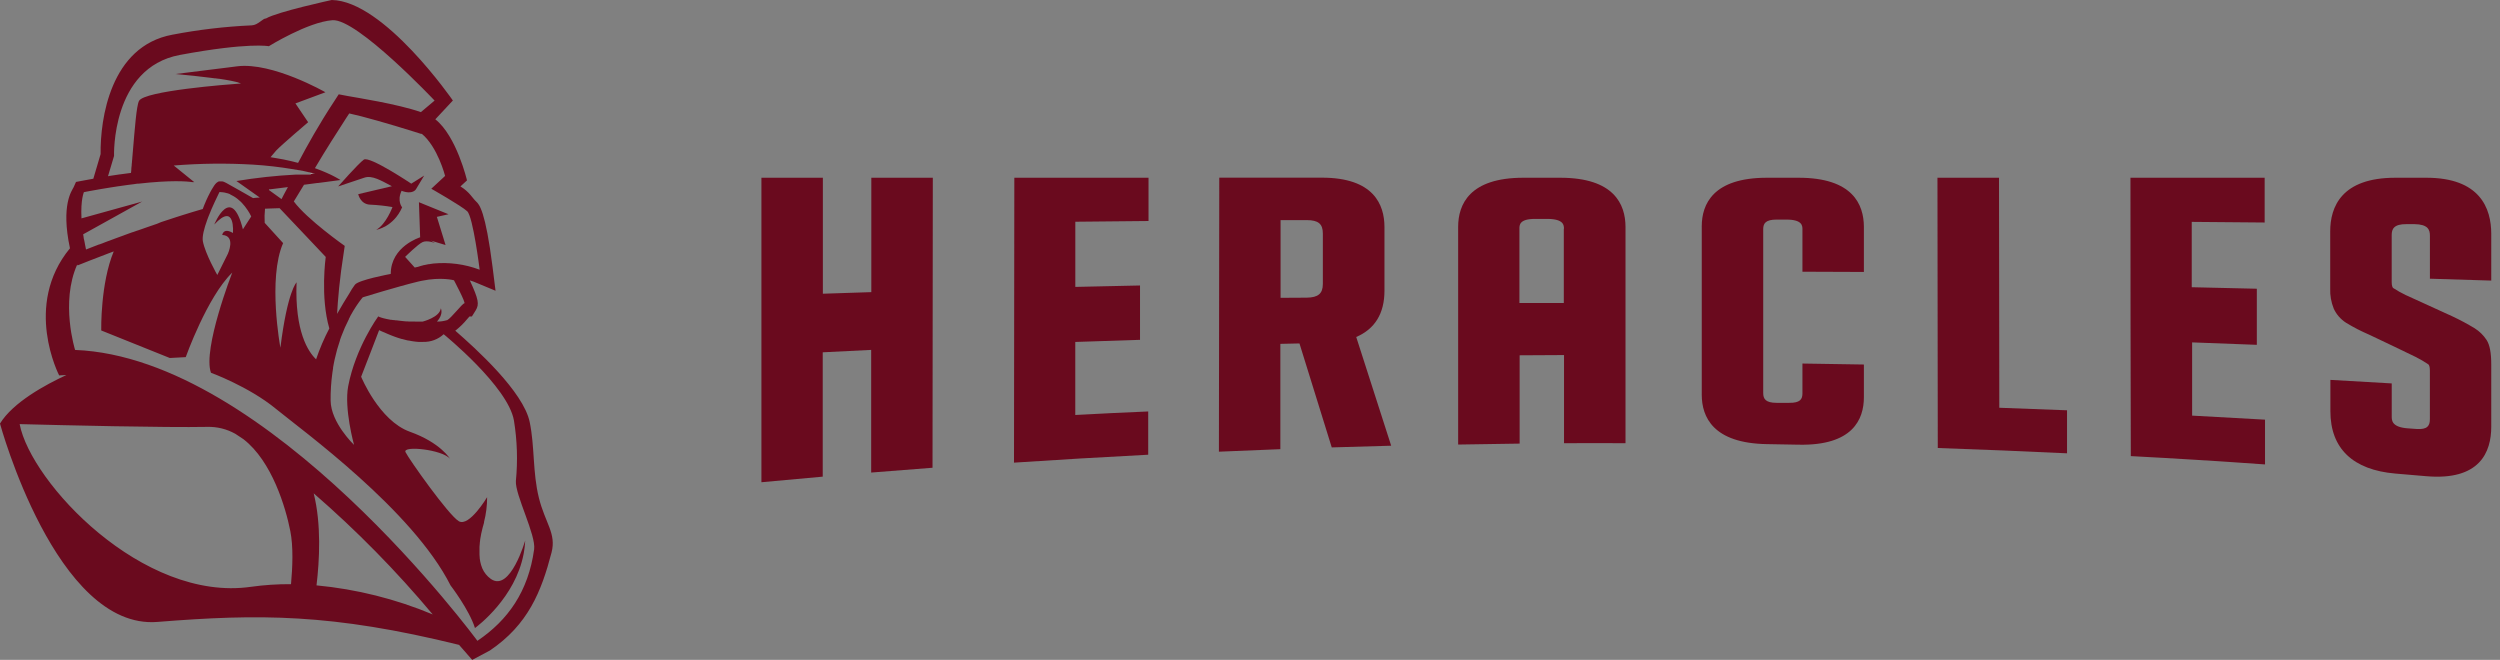 <svg width="197" height="52" viewBox="0 0 197 52" fill="none" xmlns="http://www.w3.org/2000/svg">
<rect x="0" y="0" width="197" height="52" fill="#808080" stroke="none"/>
<path d="M24.518 13.645L24.45 13.753C24.69 13.767 24.916 13.787 25.117 13.818C25.117 13.823 24.916 13.753 24.518 13.645Z" fill="white"/>
<path d="M19.084 15.12C19.064 15.144 19.046 15.169 19.029 15.196L19.088 15.122L19.084 15.12Z" fill="white"/>
<path d="M23.449 13.416C22.769 13.287 21.88 13.155 20.783 13.058C21.88 13.155 22.769 13.287 23.449 13.416Z" fill="white"/>
<path d="M10.223 14.547L9.76 14.608L10.223 14.547Z" fill="white"/>
<path d="M9.756 14.61C9.283 14.674 8.772 14.753 8.225 14.845C8.773 14.753 9.284 14.674 9.756 14.61Z" fill="white"/>
<path d="M28.668 12.58C28.238 12.887 26.648 14.69 26.648 14.69C26.648 14.69 27.975 14.248 28.718 13.998C29.324 13.793 30.054 14.239 30.882 14.674L28.229 15.3C28.229 15.3 28.392 16.109 29.186 16.128C29.77 16.154 30.352 16.217 30.927 16.317C30.927 16.317 30.425 17.68 29.648 18.107C29.648 18.107 30.994 17.908 31.688 16.338C31.688 16.338 31.263 15.848 31.644 15.036C32.54 15.372 32.781 14.906 32.781 14.906L33.425 13.835L32.408 14.472C32.408 14.472 29.108 12.264 28.668 12.58Z" fill="#6A0A1E"/>
<path d="M42.462 39.219C41.965 37.212 42.143 35.201 41.741 33.26C41.245 30.861 37.504 27.478 35.876 26.059C36.218 25.793 36.53 25.49 36.804 25.155L36.994 24.939H37.184L37.489 24.45C37.775 23.978 37.718 23.597 37.022 22.096C37.248 22.164 37.381 22.217 37.384 22.219L39.048 22.911L38.94 22.052L38.817 21.063C38.249 16.572 37.76 16.107 37.521 15.882C37.221 15.603 36.998 15.124 36.283 14.69L36.799 14.214C36.799 14.214 35.982 10.727 34.303 9.402L35.686 7.92C35.686 7.92 30.264 0.064 26.14 0C26.14 0 21.853 0.929 20.961 1.454C20.709 1.438 20.337 1.98 19.833 1.998C17.733 2.092 15.643 2.339 13.579 2.735C8.693 3.644 7.893 9.377 7.928 12.142L7.355 14.083C7.058 14.136 6.754 14.191 6.446 14.25L5.989 14.337L5.799 14.758C5.686 15.006 4.776 16.109 5.513 19.566C1.797 24.069 4.662 29.582 4.662 29.582C4.852 29.567 5.041 29.557 5.231 29.552C3.567 30.323 1.018 31.71 0 33.378C0 33.378 4.416 49.644 12.402 49.008C20.388 48.371 26.112 48.335 36.175 50.816L37.21 52L38.603 51.259C41.614 49.225 42.66 46.616 43.46 43.544C43.855 42.031 42.958 41.224 42.462 39.219ZM36.587 23.904C36.439 23.904 35.559 25.068 35.235 25.231H35.216C34.964 25.306 34.701 25.343 34.437 25.342C34.981 24.715 34.735 24.296 34.735 24.296C34.665 25.001 33.298 25.344 33.298 25.344H33.232H33.065H33.012H32.853H32.788L32.639 25.335H32.559H32.423H32.33H32.209L32.101 25.325H31.993L31.877 25.314L31.78 25.305L31.653 25.291L31.57 25.282L31.439 25.267L31.365 25.257L31.235 25.24H31.164L31.034 25.221H30.971L30.84 25.198H30.785L30.664 25.176L30.609 25.164L30.494 25.142L30.442 25.13L30.331 25.105L30.287 25.094L30.183 25.068L30.145 25.056L30.046 25.028L30.016 25.018L29.933 24.988L29.902 24.977C29.869 24.964 29.836 24.949 29.804 24.933C29.804 24.933 28.022 27.374 27.438 30.429C27.103 32.192 27.899 35.057 27.899 35.057C27.899 35.057 26.068 33.313 26.053 31.562C26.045 30.823 26.093 30.085 26.195 29.353C26.21 29.245 26.227 29.14 26.244 29.036C26.244 29.017 26.244 28.998 26.244 28.979C26.26 28.881 26.279 28.79 26.296 28.686C26.296 28.665 26.305 28.642 26.309 28.619C26.328 28.523 26.347 28.43 26.368 28.333L26.379 28.286C26.488 27.788 26.626 27.297 26.792 26.815V26.792C26.821 26.709 26.851 26.623 26.881 26.542C26.885 26.534 26.888 26.525 26.891 26.515C27.064 26.046 27.266 25.588 27.495 25.143V25.124C27.527 25.064 27.558 25.003 27.59 24.944V24.929C27.755 24.624 27.914 24.361 28.054 24.15L28.066 24.133L28.138 24.025L28.155 24.001C28.178 23.968 28.198 23.936 28.221 23.906L28.234 23.885C28.257 23.855 28.278 23.826 28.297 23.798C28.36 23.711 28.416 23.639 28.462 23.58L28.477 23.561L28.507 23.523L28.524 23.502L28.545 23.476L28.56 23.459L28.576 23.442L28.587 23.428C28.587 23.428 31.301 22.587 32.982 22.181C33.065 22.16 33.145 22.143 33.224 22.128C34.769 21.806 35.773 22.086 35.773 22.086C35.773 22.086 36.738 23.898 36.588 23.904H36.587ZM22.094 27.393C22.094 27.393 21.082 21.959 22.31 19.157L20.858 17.561C20.836 17.189 20.844 16.817 20.883 16.446L21.309 16.429L22.032 16.405L24.637 19.155L25.668 20.246C25.668 20.246 25.225 23.388 25.951 25.881C25.54 26.663 25.191 27.477 24.908 28.314C24.289 27.723 23.222 26.135 23.369 22.249C23.366 22.257 22.653 22.932 22.096 27.393H22.094ZM19.797 17.057L19.141 18.069C18.218 14.409 16.886 17.69 16.886 17.69C18.569 15.883 18.355 18.359 18.355 18.359C17.597 17.91 17.512 18.514 17.512 18.514C18.613 18.577 17.957 19.996 17.957 19.996L17.123 21.669C17.123 21.669 16.175 20.007 15.986 19.016C15.916 18.637 16.09 17.98 16.335 17.311L16.409 17.112C16.742 16.238 17.167 15.406 17.269 15.182L17.294 15.135C17.358 15.135 17.419 15.135 17.483 15.148H17.538L17.669 15.169L17.722 15.18C17.778 15.191 17.833 15.205 17.887 15.222H17.906L18.052 15.271L18.105 15.294C18.135 15.312 18.165 15.331 18.194 15.351L18.245 15.376C18.292 15.398 18.34 15.423 18.385 15.45L18.406 15.461L18.525 15.535C18.539 15.546 18.554 15.556 18.569 15.565L18.662 15.633L18.7 15.66C18.783 15.726 18.865 15.794 18.939 15.867L18.959 15.885L19.06 15.986C19.226 16.162 19.376 16.352 19.509 16.554C19.618 16.714 19.714 16.882 19.797 17.057ZM21.313 14.913L21.44 14.898C21.63 14.877 21.874 14.845 22.166 14.809L22.687 14.743C22.498 15.089 22.323 15.408 22.183 15.69L21.19 14.972L21.211 14.915L21.313 14.913ZM35.074 13.863L33.986 14.873C33.986 14.873 36.352 16.215 36.816 16.647C37.28 17.079 37.797 21.253 37.797 21.253C36.631 20.813 35.38 20.647 34.14 20.767C34.026 20.78 33.912 20.797 33.799 20.819H33.763C33.657 20.837 33.552 20.86 33.446 20.885H33.418C33.312 20.911 33.206 20.942 33.099 20.974L33.029 20.997L32.944 21.025C32.895 21.037 32.843 21.044 32.794 21.057L32.682 21.084L31.924 20.242C31.924 20.242 32.938 19.234 33.308 19.073C33.677 18.912 34.282 19.151 34.282 19.151C34.178 19.081 34.071 19.018 33.96 18.961L35.11 19.308L34.426 17.089L35.343 16.882L33.012 15.935L33.107 18.7C33.107 18.7 30.791 19.405 30.791 21.586C30.677 21.607 28.289 22.052 27.973 22.428C27.806 22.651 27.655 22.886 27.522 23.131C27.26 23.544 26.919 24.103 26.563 24.734C26.589 24.253 26.637 23.538 26.724 22.676C26.767 22.257 26.819 21.808 26.881 21.33L26.995 20.542L27.164 19.376C27.164 19.376 24.198 17.292 23.153 15.874C23.153 15.874 23.453 15.376 23.955 14.559L24.99 14.422H25.039L25.46 14.367L25.778 14.326L25.841 14.316L26.76 14.195H26.79H26.836L26.819 14.182L26.8 14.17L26.773 14.153L26.747 14.136L26.713 14.115L26.675 14.093L26.633 14.068L26.584 14.04L26.534 14.013L26.476 13.979L26.417 13.948L26.288 13.88L26.214 13.842L26.131 13.801C26.104 13.787 26.078 13.776 26.051 13.761L25.958 13.717L25.867 13.678C25.835 13.661 25.801 13.645 25.765 13.63L25.666 13.587L25.555 13.539L25.443 13.494L25.325 13.444L25.213 13.401L25.162 13.382L25.073 13.348L24.927 13.293L24.816 13.251C25.642 11.847 26.595 10.365 27.291 9.286L27.52 8.938C28.53 9.15 30.723 9.775 32.578 10.359L33.207 10.558L33.228 10.535C34.492 11.574 35.072 13.856 35.072 13.856L35.074 13.863ZM8.507 13.897L8.987 12.29C8.987 12.29 8.748 5.341 14.172 4.33C19.596 3.32 21.184 3.641 21.184 3.641C21.184 3.641 24.258 1.734 26.197 1.592C28.136 1.45 34.246 7.926 34.246 7.926L33.166 8.835C31.31 8.187 28.104 7.698 27.378 7.562L26.692 7.431L26.313 8.015C25.176 9.741 24.203 11.473 23.489 12.834L23.299 12.787L23.155 12.749L22.945 12.698L22.848 12.675C22.699 12.641 22.543 12.607 22.386 12.575L22.291 12.556L22.016 12.508L21.937 12.493C21.747 12.459 21.558 12.425 21.368 12.395H21.311C21.52 12.142 21.69 11.947 21.762 11.864C22.141 11.451 24.281 9.631 24.281 9.631L23.28 8.149L25.644 7.27C25.644 7.27 21.474 4.878 18.692 5.225L17.815 5.337L16.441 5.507L13.835 5.833C13.835 5.833 14.466 5.888 15.29 5.977C15.719 6.023 16.2 6.078 16.672 6.14H16.678L16.922 6.173H16.975L17.195 6.203H17.241L17.737 6.281L17.788 6.29L17.962 6.319L18.027 6.332L18.18 6.36L18.239 6.372C18.37 6.398 18.489 6.425 18.596 6.451L18.641 6.464C18.677 6.464 18.709 6.482 18.741 6.491L18.787 6.506L18.868 6.535L18.901 6.546C18.935 6.561 18.965 6.574 18.988 6.588H18.87C17.923 6.656 11.392 7.156 10.956 7.948C10.753 8.339 10.626 10.09 10.452 12.129L10.441 12.266L10.429 12.381C10.429 12.476 10.414 12.571 10.405 12.669C10.405 12.764 10.387 12.859 10.378 12.956V13.016L10.35 13.266V13.327C10.35 13.427 10.331 13.528 10.321 13.628H10.306C10.027 13.662 9.737 13.7 9.451 13.742H9.427C9.14 13.784 8.849 13.827 8.549 13.875L8.507 13.897ZM6.612 15.141L7.063 15.055C7.658 14.945 8.214 14.851 8.733 14.769L9.065 14.718L9.207 14.695L9.527 14.65L9.662 14.631L9.972 14.587L10.096 14.57L10.397 14.532L10.507 14.519L10.803 14.475H10.899C13.469 14.184 14.724 14.286 15.158 14.352H15.207H15.245H15.271H15.287H15.307L13.691 13.043C15.775 12.873 17.869 12.851 19.956 12.974C20.996 13.039 22.031 13.157 23.059 13.329H23.079L23.313 13.37H23.339L23.542 13.41H23.561H23.582L23.771 13.448H23.792L23.982 13.49C24.11 13.518 24.228 13.545 24.334 13.571H24.357L24.473 13.6H24.488L24.569 13.623L24.624 13.636L24.694 13.655L24.742 13.668L24.84 13.697L24.884 13.71L24.925 13.723H24.958H24.99H25.013H25.034H25.052H25.062L24.852 13.695H24.772L24.626 13.681H24.533L24.448 13.759H24.346H24.194H23.567H23.341H23.296C21.733 13.84 20.175 14.009 18.631 14.265L20.47 15.567C20.307 15.567 20.127 15.59 19.939 15.609C19.399 15.302 18.311 14.68 17.834 14.42C17.796 14.4 17.76 14.383 17.724 14.366L17.688 14.35L17.625 14.322L17.584 14.309L17.53 14.295H17.491H17.443H17.362H17.324H17.284H17.25L17.206 14.314L17.18 14.326C17.094 14.373 17.018 14.438 16.958 14.515C16.928 14.553 16.897 14.593 16.869 14.636C16.81 14.726 16.75 14.826 16.68 14.94C16.674 14.952 16.668 14.964 16.66 14.976C16.63 15.029 16.6 15.086 16.568 15.144C16.341 15.573 16.143 16.016 15.976 16.471L15.613 16.577L15.508 16.608L15.239 16.689L15.127 16.721L14.816 16.818L14.762 16.835L14.383 16.952L14.316 16.973L14.007 17.072L13.911 17.102L13.607 17.201L13.535 17.225L12.777 17.474L12.696 17.5L12.398 17.625L12.334 17.648C12.084 17.731 11.839 17.817 11.597 17.902L11.547 17.919C11.445 17.953 11.345 17.989 11.246 18.025L11.17 18.052L10.844 18.165H10.833L10.479 18.29H10.461L10.154 18.4L10.092 18.423L9.819 18.522L9.772 18.541L9.171 18.76L9.108 18.783L8.89 18.865L8.824 18.889L8.578 18.982H8.566L8.31 19.079L8.28 19.09L8.091 19.166L8.034 19.187L7.844 19.257H7.82L7.488 19.384L6.861 19.628L6.817 19.645L6.779 19.661C6.754 19.543 6.732 19.427 6.709 19.316C6.696 19.246 6.682 19.177 6.671 19.109C6.671 19.073 6.656 19.035 6.65 19.001L6.595 18.762C6.596 18.752 6.596 18.742 6.595 18.732C6.58 18.641 6.567 18.543 6.554 18.463L11.202 15.882L6.421 17.208C6.345 15.73 6.614 15.133 6.614 15.133L6.612 15.141ZM22.932 46.032C21.872 46.025 20.814 46.095 19.765 46.242C11.246 47.459 2.43 38.023 1.548 33.42C4.948 33.509 13.024 33.704 16.346 33.638C17.116 33.619 17.877 33.809 18.548 34.187C18.76 34.325 18.971 34.464 19.181 34.606C21.444 36.353 22.517 40.024 22.875 41.84C23.121 43.062 23.055 44.696 22.932 46.028V46.032ZM24.715 38.872C28.092 41.799 31.23 44.991 34.098 48.418C31.179 47.197 28.091 46.425 24.941 46.127C25.176 44.169 25.333 41.315 24.717 38.868L24.715 38.872ZM42.088 43.295C41.635 46.595 40.03 48.875 37.619 50.497C37.619 50.497 21.198 28.172 5.917 27.575C5.917 27.575 4.744 23.84 6.082 20.849L6.112 20.915L7.099 20.523L7.194 20.487C7.395 20.407 7.905 20.208 8.617 19.939L8.648 19.928L8.904 19.831L8.962 19.81C7.912 22.338 7.975 25.958 7.977 26.04C8.007 26.051 11.399 27.418 13.38 28.21L14.636 28.142C14.636 28.142 16.319 23.404 18.3 21.482C18.3 21.482 15.956 27.507 16.623 29.372C16.623 29.372 19.604 30.465 21.709 32.19C23.815 33.914 32.512 40.199 35.502 46.129C35.502 46.129 36.977 48.048 37.428 49.491L37.439 49.481C37.661 49.316 40.604 47.093 41.26 43.656L41.277 43.563C41.296 43.455 41.313 43.349 41.326 43.239L41.349 43.06C41.349 43.015 41.349 42.969 41.362 42.924C41.372 42.814 41.379 42.704 41.385 42.592C41.385 42.592 40.216 46.675 38.686 45.625C38.615 45.575 38.547 45.52 38.484 45.46C38.472 45.451 38.461 45.441 38.451 45.429C38.394 45.374 38.339 45.315 38.288 45.253C38.279 45.238 38.267 45.225 38.258 45.212C38.21 45.151 38.166 45.088 38.125 45.022C38.12 45.012 38.114 45.002 38.11 44.992C38.074 44.927 38.042 44.863 38.012 44.802C38.006 44.788 38 44.774 37.993 44.76C37.964 44.688 37.94 44.616 37.917 44.542C37.917 44.522 37.904 44.501 37.898 44.48C37.877 44.406 37.858 44.33 37.843 44.254C37.839 44.235 37.836 44.215 37.834 44.196C37.82 44.127 37.809 44.057 37.801 43.987C37.801 43.972 37.801 43.957 37.801 43.942C37.794 43.862 37.788 43.782 37.784 43.703C37.784 43.68 37.784 43.657 37.784 43.635C37.784 43.557 37.784 43.479 37.784 43.4C37.784 43.379 37.784 43.358 37.784 43.337C37.784 43.258 37.784 43.176 37.784 43.096C37.785 43.09 37.785 43.083 37.784 43.076C37.784 42.994 37.797 42.913 37.807 42.833C37.806 42.819 37.806 42.805 37.807 42.791C37.816 42.708 37.826 42.626 37.837 42.547V42.517C37.884 42.207 37.948 41.9 38.027 41.597C38.069 41.461 38.106 41.324 38.142 41.184C38.142 41.184 38.142 41.184 38.142 41.175C38.145 41.16 38.145 41.146 38.142 41.131C38.305 40.493 38.387 39.836 38.385 39.177C38.385 39.177 36.971 41.55 36.156 41.072C35.341 40.595 32.218 36.173 31.955 35.629C31.691 35.086 34.89 35.428 35.465 36.158C35.465 36.158 34.722 34.886 32.3 34.022C29.878 33.158 28.458 29.686 28.458 29.686L29.239 27.67L29.876 26.013L29.963 26.061H29.974L30.143 26.142H30.16L30.27 26.193H30.281L30.395 26.244L30.42 26.256L30.556 26.315L30.581 26.326L30.708 26.379L30.744 26.394L30.895 26.453L30.943 26.472L31.07 26.519L31.121 26.538L31.18 26.559L31.217 26.572L31.282 26.595L31.352 26.618L31.452 26.65L31.526 26.673L31.568 26.686L31.661 26.713H31.687L31.778 26.739L31.826 26.75C31.854 26.76 31.883 26.766 31.913 26.773L32.034 26.804L32.152 26.832H32.184H32.199L32.3 26.853L32.417 26.874L32.58 26.9L32.698 26.915L32.798 26.927L32.971 26.942H33.077H33.188H33.349C33.945 26.958 34.524 26.741 34.962 26.337C34.962 26.337 40.034 30.456 40.498 33.132C40.755 34.708 40.807 36.312 40.652 37.902C40.583 38.997 42.247 42.153 42.09 43.292L42.088 43.295Z" fill="#6A0A1E"/>
<path d="M68.66 14.006C68.66 17.011 68.66 20.016 68.66 23.02C67.386 23.058 66.113 23.1 64.842 23.145C64.842 20.096 64.842 17.05 64.842 14.006H60V38C61.608 37.848 63.219 37.701 64.831 37.56C64.831 34.293 64.831 31.027 64.831 27.762C66.104 27.695 67.377 27.632 68.649 27.572V37.237C70.262 37.108 71.873 36.981 73.483 36.859C73.483 29.239 73.491 21.622 73.506 14.006L68.66 14.006Z" fill="#6A0A1E"/>
<path d="M90.504 17.415C90.504 16.279 90.504 15.143 90.504 14.006H79.929L79.903 36.456C83.429 36.222 86.954 36.014 90.479 35.832C90.479 34.697 90.479 33.56 90.479 32.423C88.562 32.503 86.647 32.596 84.732 32.701C84.732 30.783 84.732 28.865 84.732 26.946C86.431 26.885 88.132 26.829 89.833 26.779C89.833 25.352 89.833 23.925 89.833 22.496C88.132 22.53 86.432 22.567 84.735 22.608C84.735 20.893 84.735 19.182 84.735 17.473C86.664 17.449 88.587 17.43 90.504 17.415Z" fill="#6A0A1E"/>
<path d="M106.87 26.554C108.34 25.925 109.096 24.703 109.096 22.905C109.096 21.236 109.096 19.566 109.096 17.896C109.096 16.121 108.245 14 104.171 14H96.078C96.067 21.2 96.058 28.398 96.05 35.593C97.664 35.524 99.278 35.458 100.892 35.395C100.892 32.633 100.892 29.866 100.892 27.096L102.398 27.063C103.248 29.805 104.096 32.536 104.942 35.256C106.502 35.206 108.063 35.161 109.625 35.122C108.711 32.276 107.792 29.42 106.87 26.554ZM100.909 17.345C101.599 17.345 102.301 17.345 102.98 17.345C103.876 17.345 104.243 17.643 104.24 18.394C104.24 19.723 104.24 21.051 104.24 22.379C104.24 23.131 103.873 23.442 102.977 23.456L100.909 23.468V17.345Z" fill="#6A0A1E"/>
<path d="M122.95 14.006H120.036C115.795 14.006 114.902 16.112 114.902 17.882C114.902 23.598 114.902 29.314 114.902 35.031C116.516 34.999 118.131 34.974 119.747 34.956C119.747 32.64 119.747 30.321 119.747 27.998L123.245 27.979V34.925C124.859 34.914 126.474 34.914 128.09 34.925V17.863C128.082 16.101 127.188 14.006 122.95 14.006ZM123.228 18.03V23.874H119.73C119.73 21.92 119.73 19.967 119.73 18.013C119.73 17.735 119.73 17.25 120.952 17.25H122.004C123.239 17.273 123.239 17.765 123.239 18.03H123.228Z" fill="#6A0A1E"/>
<path d="M146.875 21.43C146.875 20.245 146.875 19.06 146.875 17.877C146.869 16.11 145.993 14.006 141.735 14.006H139.23C134.989 14.006 134.098 16.09 134.098 17.838C134.098 22.261 134.098 26.682 134.098 31.101C134.098 32.852 134.989 34.93 139.236 34.997L141.74 35.042C145.987 35.128 146.878 33.057 146.875 31.288C146.875 30.432 146.875 29.578 146.875 28.724C145.261 28.695 143.647 28.669 142.032 28.647V31.001C142.032 31.457 141.854 31.758 140.972 31.744H140.001C139.122 31.744 138.941 31.427 138.941 30.97V18.063C138.941 17.607 139.122 17.303 140.001 17.303H140.772C142.032 17.303 142.032 17.804 142.032 18.071C142.032 19.185 142.032 20.298 142.032 21.411L146.875 21.43Z" fill="#6A0A1E"/>
<path d="M157.545 32.131C157.545 26.09 157.537 20.048 157.522 14.006H152.672L152.697 35.303C156.092 35.42 159.487 35.559 162.882 35.721C162.882 34.591 162.882 33.461 162.882 32.331C161.103 32.259 159.324 32.192 157.545 32.131Z" fill="#6A0A1E"/>
<path d="M178.455 17.534C178.455 16.356 178.455 15.18 178.455 14.006H167.88C167.88 21.317 167.89 28.629 167.908 35.941C171.433 36.126 174.958 36.345 178.483 36.597C178.483 35.423 178.483 34.247 178.483 33.069C176.571 32.957 174.656 32.852 172.739 32.751C172.739 30.828 172.739 28.903 172.739 26.98C174.441 27.039 176.14 27.103 177.838 27.172C177.838 25.698 177.838 24.225 177.838 22.752L172.709 22.633C172.709 20.916 172.709 19.2 172.709 17.484C174.625 17.499 176.541 17.516 178.455 17.534Z" fill="#6A0A1E"/>
<path d="M196.311 22.11V18.43C196.311 16.407 195.42 13.997 191.176 14.006H188.75C184.508 14.006 183.621 16.307 183.621 18.23C183.621 19.733 183.621 21.235 183.621 22.736C183.601 23.277 183.696 23.817 183.899 24.319C184.108 24.776 184.444 25.162 184.867 25.432C185.451 25.79 186.061 26.104 186.69 26.373C187.915 26.95 189.137 27.535 190.358 28.129C190.703 28.302 191.036 28.497 191.354 28.713C191.413 28.755 191.474 28.903 191.474 29.186V33.03C191.474 33.542 191.293 33.865 190.417 33.803C190.188 33.787 189.957 33.773 189.729 33.753C188.468 33.664 188.468 33.116 188.468 32.821C188.468 31.953 188.468 31.084 188.468 30.213C186.856 30.121 185.245 30.028 183.635 29.935V32.406C183.635 35.348 185.413 37.032 188.763 37.318C189.559 37.382 190.353 37.452 191.148 37.521C195.415 37.905 196.311 35.623 196.311 33.625V28.73C196.311 27.803 196.194 27.188 195.949 26.799C195.705 26.425 195.383 26.108 195.006 25.869C194.431 25.521 193.839 25.204 193.23 24.92C192.011 24.364 190.791 23.807 189.571 23.25C189.229 23.087 188.898 22.901 188.58 22.694C188.527 22.652 188.466 22.51 188.466 22.229C188.466 20.996 188.466 19.758 188.466 18.522C188.466 18.069 188.61 17.648 189.646 17.662H190.255C191.329 17.676 191.477 18.105 191.477 18.564V21.962L196.311 22.11Z" fill="#6A0A1E"/>
</svg>
